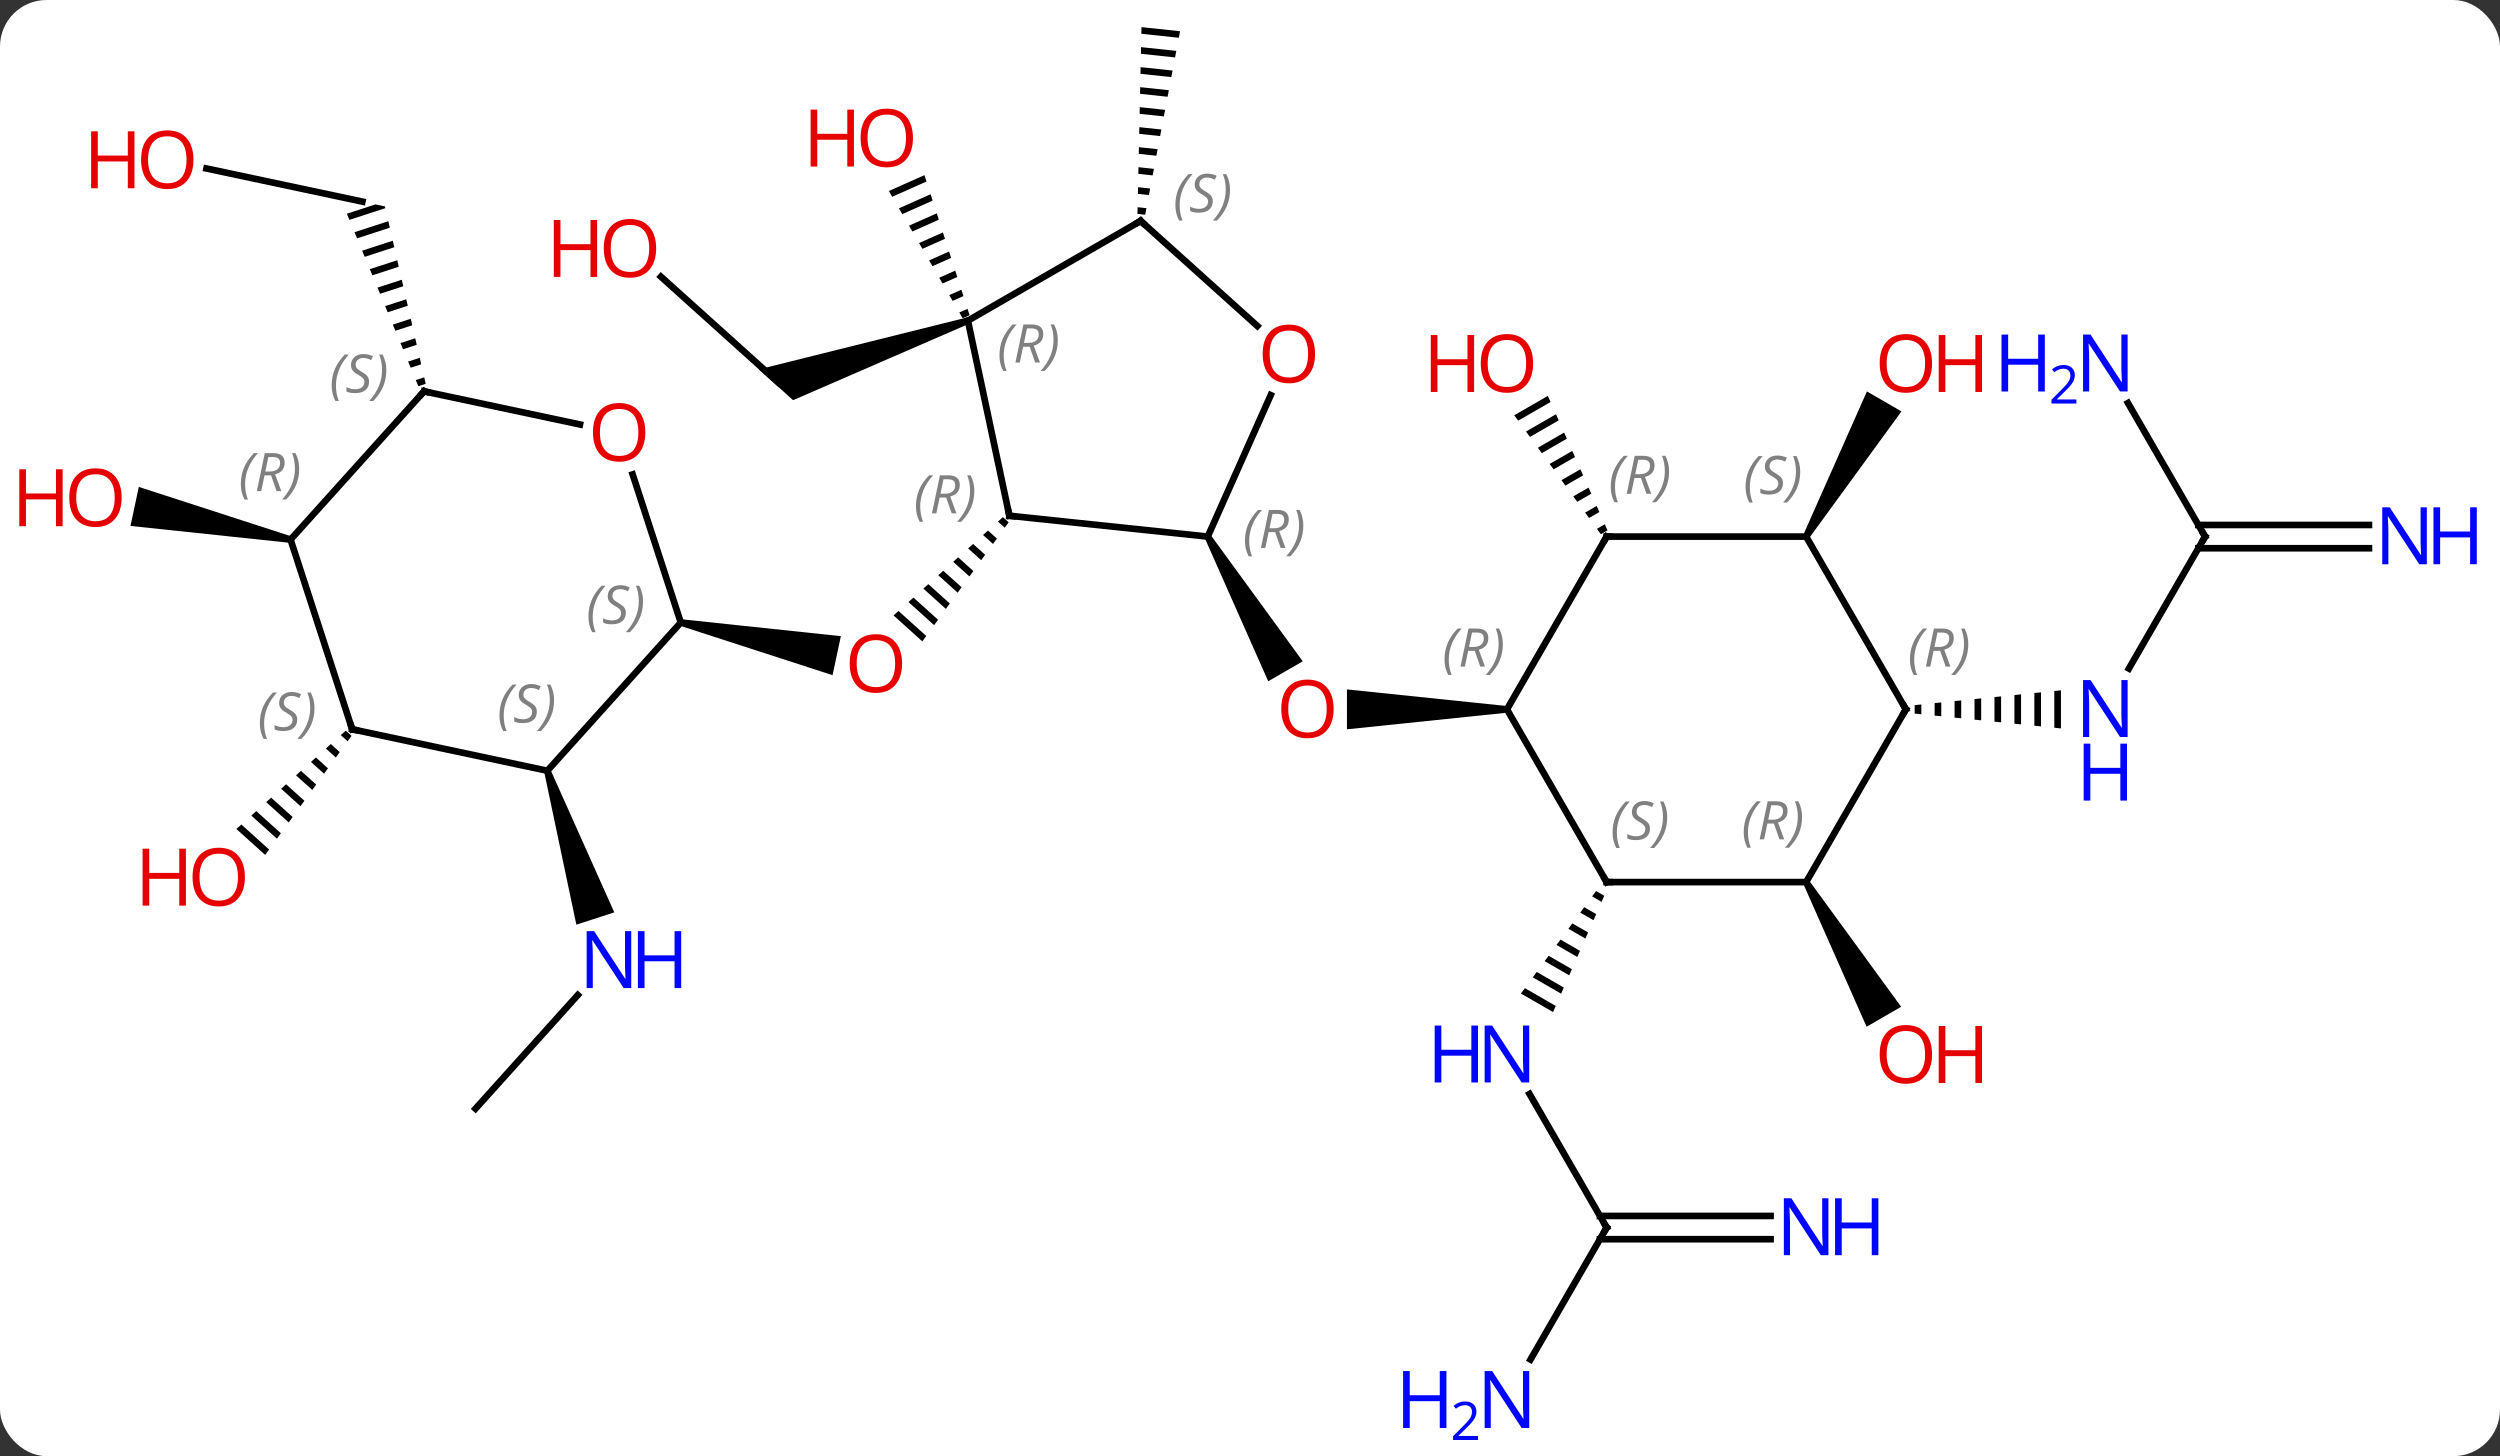 <svg width="376" viewBox="0 0 376 219" style="fill-opacity:1; color-rendering:auto; color-interpolation:auto; text-rendering:auto; stroke:black; stroke-linecap:square; stroke-miterlimit:10; shape-rendering:auto; stroke-opacity:1; fill:black; stroke-dasharray:none; font-weight:normal; stroke-width:1; font-family:'Open Sans'; font-style:normal; stroke-linejoin:miter; font-size:12; stroke-dashoffset:0; image-rendering:auto;" height="219" class="cas-substance-image" xmlns:xlink="http://www.w3.org/1999/xlink" xmlns="http://www.w3.org/2000/svg"><rect x="0" y="0" width="376" height="219" fill="#333333" stroke="none"/><svg class="cas-substance-single-component"><rect y="0" x="0" width="376" stroke="none" ry="7" rx="7" height="219" fill="white" class="cas-substance-group"/><svg y="0" x="0" width="376" viewBox="0 0 376 219" style="fill:black;" height="219" class="cas-substance-single-component-image"><svg><g><g transform="translate(188,107)" style="text-rendering:geometricPrecision; color-rendering:optimizeQuality; color-interpolation:linearRGB; stroke-linecap:butt; image-rendering:optimizeQuality;"><path style="stroke:none;" d="M-37.164 -29.225 L-37.911 -28.553 L-37.911 -28.553 L-36.885 -27.628 L-36.885 -27.628 L-36.294 -28.442 L-36.294 -28.442 L-37.164 -29.225 ZM-39.407 -27.208 L-40.154 -26.536 L-40.154 -26.536 L-38.656 -25.186 L-38.065 -26 L-39.407 -27.208 ZM-41.649 -25.192 L-42.397 -24.52 L-42.397 -24.52 L-40.426 -22.745 L-39.836 -23.558 L-39.836 -23.558 L-41.649 -25.192 ZM-43.892 -23.176 L-44.64 -22.503 L-44.64 -22.503 L-42.197 -20.303 L-41.607 -21.117 L-43.892 -23.176 ZM-46.135 -21.159 L-46.883 -20.487 L-46.883 -20.487 L-43.968 -17.861 L-43.377 -18.675 L-46.135 -21.159 ZM-48.378 -19.143 L-49.125 -18.471 L-45.739 -15.42 L-45.148 -16.234 L-48.378 -19.143 ZM-50.62 -17.126 L-51.368 -16.454 L-47.509 -12.978 L-46.919 -13.792 L-50.62 -17.126 ZM-52.863 -15.11 L-53.611 -14.438 L-49.28 -10.537 L-48.69 -11.35 L-52.863 -15.11 Z"/><path style="stroke:none;" d="M-85.715 -12.885 L-85.507 -13.863 L-61.535 -11.322 L-62.783 -5.453 Z"/><path style="stroke:none;" d="M-6.79 -26.045 L-5.924 -26.545 L7.934 -7.54 L2.738 -4.54 Z"/><path style="stroke:none;" d="M38.643 -0.812 L38.643 0.188 L14.581 2.688 L14.581 -3.312 Z"/><line y2="-65.382" y1="-49.503" x2="-88.594" x1="-70.962" style="fill:none;"/><path style="stroke:none;" d="M-42.584 -59.248 L-42.275 -58.297 L-68.722 -46.813 L-73.871 -51.45 Z"/><path style="stroke:none;" d="M-48.964 -80.658 L-54.318 -78.275 L-54.318 -78.275 L-53.813 -77.405 L-53.813 -77.405 L-48.655 -79.701 L-48.655 -79.701 L-48.964 -80.658 ZM-48.038 -77.787 L-52.804 -75.665 L-52.804 -75.665 L-52.299 -74.795 L-52.299 -74.795 L-47.729 -76.829 L-47.729 -76.829 L-48.038 -77.787 ZM-47.112 -74.915 L-51.29 -73.055 L-51.29 -73.055 L-50.785 -72.185 L-50.785 -72.185 L-46.803 -73.958 L-46.803 -73.958 L-47.112 -74.915 ZM-46.186 -72.043 L-49.776 -70.445 L-49.776 -70.445 L-49.271 -69.576 L-49.271 -69.576 L-45.877 -71.086 L-45.877 -71.086 L-46.186 -72.043 ZM-45.26 -69.172 L-48.261 -67.836 L-48.261 -67.836 L-47.757 -66.966 L-47.757 -66.966 L-44.951 -68.214 L-44.951 -68.214 L-45.26 -69.172 ZM-44.334 -66.3 L-46.747 -65.226 L-46.747 -65.226 L-46.243 -64.356 L-46.243 -64.356 L-44.025 -65.343 L-44.025 -65.343 L-44.334 -66.3 ZM-43.408 -63.428 L-45.233 -62.616 L-45.233 -62.616 L-44.728 -61.746 L-43.099 -62.471 L-43.408 -63.428 ZM-42.482 -60.557 L-43.719 -60.006 L-43.719 -60.006 L-43.214 -59.136 L-42.173 -59.599 L-42.482 -60.557 Z"/><path style="stroke:none;" d="M-16.319 -102.92 L-16.341 -101.917 L-16.341 -101.917 L-10.707 -101.318 L-10.707 -101.318 L-10.519 -102.304 L-10.519 -102.304 L-16.319 -102.92 ZM-16.384 -99.91 L-16.406 -98.907 L-16.406 -98.907 L-11.269 -98.361 L-11.269 -98.361 L-11.081 -99.347 L-11.081 -99.347 L-16.384 -99.91 ZM-16.449 -96.901 L-16.471 -95.897 L-16.471 -95.897 L-11.831 -95.404 L-11.831 -95.404 L-11.643 -96.39 L-11.643 -96.39 L-16.449 -96.901 ZM-16.514 -93.891 L-16.535 -92.888 L-16.535 -92.888 L-12.393 -92.448 L-12.393 -92.448 L-12.205 -93.433 L-12.205 -93.433 L-16.514 -93.891 ZM-16.579 -90.882 L-16.6 -89.878 L-16.6 -89.878 L-12.954 -89.491 L-12.767 -90.477 L-12.767 -90.477 L-16.579 -90.882 ZM-16.643 -87.872 L-16.665 -86.869 L-16.665 -86.869 L-13.517 -86.534 L-13.517 -86.534 L-13.329 -87.52 L-13.329 -87.52 L-16.643 -87.872 ZM-16.708 -84.862 L-16.73 -83.859 L-16.73 -83.859 L-14.078 -83.577 L-14.078 -83.577 L-13.891 -84.563 L-13.891 -84.563 L-16.708 -84.862 ZM-16.773 -81.853 L-16.795 -80.849 L-16.795 -80.849 L-14.64 -80.621 L-14.64 -80.621 L-14.453 -81.606 L-14.453 -81.606 L-16.773 -81.853 ZM-16.838 -78.843 L-16.86 -77.84 L-16.86 -77.84 L-15.202 -77.664 L-15.202 -77.664 L-15.015 -78.649 L-15.015 -78.649 L-16.838 -78.843 ZM-16.903 -75.833 L-16.925 -74.83 L-16.925 -74.83 L-15.764 -74.707 L-15.764 -74.707 L-15.577 -75.692 L-15.577 -75.692 L-16.903 -75.833 Z"/><line y2="59.748" y1="42.661" x2="-116.487" x1="-101.104" style="fill:none;"/><path style="stroke:none;" d="M-106.159 9.076 L-105.209 8.768 L-95.611 30.217 L-101.317 32.071 Z"/><line y2="77.628" y1="57.536" x2="53.643" x1="42.043" style="fill:none;"/><path style="stroke:none;" d="M52.047 27.006 L51.452 27.817 L51.452 27.817 L52.877 28.639 L52.877 28.639 L53.283 27.719 L52.047 27.006 ZM50.263 29.441 L49.668 30.253 L49.668 30.253 L51.66 31.402 L52.066 30.481 L52.066 30.481 L50.263 29.441 ZM48.478 31.876 L47.884 32.688 L47.884 32.688 L50.444 34.164 L50.444 34.164 L50.849 33.243 L50.849 33.243 L48.478 31.876 ZM46.694 34.312 L46.099 35.123 L49.227 36.927 L49.632 36.006 L49.632 36.006 L46.694 34.312 ZM44.91 36.747 L44.315 37.559 L44.315 37.559 L48.01 39.689 L48.01 39.689 L48.416 38.768 L48.416 38.768 L44.91 36.747 ZM43.126 39.182 L42.531 39.994 L46.793 42.451 L47.199 41.531 L47.199 41.531 L43.126 39.182 ZM41.342 41.617 L40.747 42.429 L40.747 42.429 L45.576 45.214 L45.576 45.214 L45.982 44.293 L45.982 44.293 L41.342 41.617 Z"/><line y2="79.378" y1="79.378" x2="78.291" x1="52.633" style="fill:none;"/><line y2="75.878" y1="75.878" x2="78.291" x1="52.633" style="fill:none;"/><line y2="97.473" y1="77.628" x2="42.187" x1="53.643" style="fill:none;"/><path style="stroke:none;" d="M44.797 -47.459 L39.736 -44.54 L39.736 -44.54 L40.328 -43.727 L40.328 -43.727 L45.205 -46.539 L45.205 -46.539 L44.797 -47.459 ZM46.021 -44.7 L41.513 -42.1 L41.513 -42.1 L42.105 -41.287 L42.105 -41.287 L46.429 -43.781 L46.021 -44.7 ZM47.245 -41.942 L43.29 -39.661 L43.29 -39.661 L43.882 -38.848 L47.653 -41.022 L47.653 -41.022 L47.245 -41.942 ZM48.468 -39.184 L45.067 -37.222 L45.067 -37.222 L45.659 -36.409 L45.659 -36.409 L48.877 -38.264 L48.877 -38.264 L48.468 -39.184 ZM49.692 -36.425 L46.844 -34.783 L47.437 -33.97 L50.1 -35.506 L50.1 -35.506 L49.692 -36.425 ZM50.916 -33.667 L48.621 -32.343 L48.621 -32.343 L49.214 -31.53 L49.214 -31.53 L51.324 -32.747 L51.324 -32.747 L50.916 -33.667 ZM52.14 -30.908 L50.398 -29.904 L50.991 -29.091 L52.548 -29.989 L52.548 -29.989 L52.14 -30.908 ZM53.364 -28.15 L52.176 -27.465 L52.176 -27.465 L52.768 -26.652 L53.772 -27.23 L53.364 -28.15 Z"/><path style="stroke:none;" d="M-136.001 2.889 L-136.749 3.562 L-135.722 4.486 L-135.132 3.672 L-136.001 2.889 ZM-138.244 4.906 L-138.992 5.578 L-137.493 6.928 L-136.903 6.114 L-138.244 4.906 ZM-140.487 6.922 L-141.235 7.594 L-139.264 9.37 L-138.674 8.556 L-140.487 6.922 ZM-142.73 8.939 L-143.478 9.611 L-141.035 11.811 L-140.445 10.997 L-142.73 8.939 ZM-144.974 10.955 L-145.721 11.627 L-142.806 14.253 L-142.216 13.439 L-144.974 10.955 ZM-147.217 12.971 L-147.964 13.643 L-144.577 16.695 L-143.987 15.881 L-143.987 15.881 L-147.217 12.971 ZM-149.46 14.988 L-150.207 15.66 L-146.348 19.136 L-145.758 18.322 L-145.758 18.322 L-149.46 14.988 ZM-151.703 17.004 L-152.451 17.676 L-148.119 21.578 L-147.529 20.764 L-151.703 17.004 Z"/><line y2="-81.658" y1="-76.674" x2="-156.946" x1="-133.497" style="fill:none;"/><path style="stroke:none;" d="M-131.535 -76.257 L-135.835 -74.859 L-135.835 -74.859 L-135.451 -73.932 L-135.451 -73.932 L-130.048 -75.689 L-130.108 -75.954 L-131.535 -76.257 ZM-129.598 -73.733 L-134.683 -72.079 L-134.683 -72.079 L-134.299 -71.152 L-134.299 -71.152 L-129.373 -72.754 L-129.373 -72.754 L-129.598 -73.733 ZM-128.923 -70.798 L-133.531 -69.299 L-133.147 -68.372 L-128.698 -69.82 L-128.923 -70.798 ZM-128.248 -67.863 L-132.379 -66.519 L-132.379 -66.519 L-131.995 -65.593 L-128.023 -66.885 L-128.023 -66.885 L-128.248 -67.863 ZM-127.573 -64.928 L-131.227 -63.739 L-130.843 -62.813 L-130.843 -62.813 L-127.348 -63.95 L-127.348 -63.95 L-127.573 -64.928 ZM-126.898 -61.993 L-130.075 -60.96 L-129.691 -60.033 L-126.673 -61.015 L-126.673 -61.015 L-126.898 -61.993 ZM-126.223 -59.058 L-128.923 -58.18 L-128.54 -57.253 L-128.54 -57.253 L-125.998 -58.08 L-125.998 -58.08 L-126.223 -59.058 ZM-125.548 -56.123 L-127.772 -55.4 L-127.388 -54.474 L-127.388 -54.474 L-125.323 -55.145 L-125.323 -55.145 L-125.548 -56.123 ZM-124.874 -53.188 L-126.62 -52.62 L-126.62 -52.62 L-126.236 -51.694 L-126.236 -51.694 L-124.649 -52.21 L-124.874 -53.188 ZM-124.199 -50.253 L-125.468 -49.84 L-125.468 -49.84 L-125.084 -48.914 L-123.974 -49.275 L-123.974 -49.275 L-124.199 -50.253 Z"/><path style="stroke:none;" d="M83.21 25.918 L84.076 25.418 L97.934 44.42 L92.738 47.42 Z"/><path style="stroke:none;" d="M84.076 -26.045 L83.21 -26.545 L92.784 -48.127 L97.98 -45.127 Z"/><path style="stroke:none;" d="M-144.196 -26.337 L-144.404 -25.359 L-168.373 -27.898 L-167.125 -33.767 Z"/><line y2="-26.295" y1="-6.45" x2="143.643" x1="132.187" style="fill:none;"/><path style="stroke:none;" d="M100.967 -1.048 L99.967 -0.946 L99.967 0.322 L100.967 0.424 L100.967 -1.048 ZM103.967 -1.352 L102.967 -1.251 L102.967 0.627 L103.967 0.728 L103.967 -1.352 ZM106.967 -1.656 L105.967 -1.555 L105.967 0.931 L106.967 1.032 L106.967 -1.656 ZM109.967 -1.961 L108.967 -1.859 L108.967 1.235 L109.967 1.337 L109.967 -1.961 ZM112.967 -2.265 L111.967 -2.163 L111.967 1.539 L112.967 1.641 L112.967 -2.265 ZM115.967 -2.569 L114.967 -2.468 L114.967 1.844 L115.967 1.945 L115.967 -2.569 ZM118.967 -2.873 L117.967 -2.772 L117.967 2.148 L118.967 2.249 L118.967 -2.873 ZM121.967 -3.178 L120.967 -3.076 L120.967 2.452 L121.967 2.554 L121.967 -3.178 Z"/><line y2="-24.545" y1="-24.545" x2="168.291" x1="142.633" style="fill:none;"/><line y2="-28.045" y1="-28.045" x2="168.291" x1="142.633" style="fill:none;"/><line y2="-46.387" y1="-26.295" x2="132.043" x1="143.643" style="fill:none;"/><line y2="-26.295" y1="-29.43" x2="-6.357" x1="-36.192" style="fill:none;"/><line y2="-58.773" y1="-29.43" x2="-42.429" x1="-36.192" style="fill:none;"/><line y2="-47.569" y1="-26.295" x2="3.117" x1="-6.357" style="fill:none;"/><line y2="-73.773" y1="-58.773" x2="-16.449" x1="-42.429" style="fill:none;"/><line y2="-73.773" y1="-57.973" x2="-16.449" x1="1.101" style="fill:none;"/><line y2="8.922" y1="-13.374" x2="-105.684" x1="-85.611" style="fill:none;"/><line y2="-35.65" y1="-13.374" x2="-92.849" x1="-85.611" style="fill:none;"/><line y2="2.685" y1="8.922" x2="-135.03" x1="-105.684" style="fill:none;"/><line y2="-48.141" y1="-43.157" x2="-124.224" x1="-100.775" style="fill:none;"/><line y2="-25.848" y1="2.685" x2="-144.3" x1="-135.03" style="fill:none;"/><line y2="-25.848" y1="-48.141" x2="-144.3" x1="-124.224" style="fill:none;"/><line y2="25.668" y1="-0.312" x2="53.643" x1="38.643" style="fill:none;"/><line y2="-26.295" y1="-0.312" x2="53.643" x1="38.643" style="fill:none;"/><line y2="25.668" y1="25.668" x2="83.643" x1="53.643" style="fill:none;"/><line y2="-26.295" y1="-26.295" x2="83.643" x1="53.643" style="fill:none;"/><line y2="-0.312" y1="25.668" x2="98.643" x1="83.643" style="fill:none;"/><line y2="-0.312" y1="-26.295" x2="98.643" x1="83.643" style="fill:none;"/></g><g transform="translate(188,107)" style="fill:rgb(230,0,0); text-rendering:geometricPrecision; color-rendering:optimizeQuality; image-rendering:optimizeQuality; font-family:'Open Sans'; stroke:rgb(230,0,0); color-interpolation:linearRGB;"><path style="stroke:none;" d="M-52.328 -7.204 Q-52.328 -5.142 -53.367 -3.962 Q-54.406 -2.782 -56.249 -2.782 Q-58.14 -2.782 -59.171 -3.946 Q-60.203 -5.111 -60.203 -7.22 Q-60.203 -9.314 -59.171 -10.462 Q-58.14 -11.611 -56.249 -11.611 Q-54.39 -11.611 -53.359 -10.439 Q-52.328 -9.267 -52.328 -7.204 ZM-59.156 -7.204 Q-59.156 -5.47 -58.413 -4.564 Q-57.671 -3.657 -56.249 -3.657 Q-54.828 -3.657 -54.101 -4.556 Q-53.374 -5.454 -53.374 -7.204 Q-53.374 -8.939 -54.101 -9.829 Q-54.828 -10.72 -56.249 -10.72 Q-57.671 -10.72 -58.413 -9.822 Q-59.156 -8.923 -59.156 -7.204 Z"/><path style="stroke:none;" d="M12.581 -0.382 Q12.581 1.68 11.541 2.86 Q10.502 4.04 8.659 4.04 Q6.768 4.04 5.737 2.876 Q4.705 1.711 4.705 -0.398 Q4.705 -2.492 5.737 -3.64 Q6.768 -4.789 8.659 -4.789 Q10.518 -4.789 11.549 -3.617 Q12.581 -2.445 12.581 -0.382 ZM5.752 -0.382 Q5.752 1.352 6.495 2.258 Q7.237 3.165 8.659 3.165 Q10.081 3.165 10.807 2.266 Q11.534 1.368 11.534 -0.382 Q11.534 -2.117 10.807 -3.007 Q10.081 -3.898 8.659 -3.898 Q7.237 -3.898 6.495 -2.999 Q5.752 -2.101 5.752 -0.382 Z"/><path style="stroke:none;" d="M-89.317 -69.649 Q-89.317 -67.587 -90.357 -66.407 Q-91.396 -65.227 -93.239 -65.227 Q-95.13 -65.227 -96.161 -66.391 Q-97.192 -67.556 -97.192 -69.665 Q-97.192 -71.759 -96.161 -72.907 Q-95.13 -74.056 -93.239 -74.056 Q-91.38 -74.056 -90.349 -72.884 Q-89.317 -71.712 -89.317 -69.649 ZM-96.146 -69.649 Q-96.146 -67.915 -95.403 -67.009 Q-94.661 -66.102 -93.239 -66.102 Q-91.817 -66.102 -91.091 -67.001 Q-90.364 -67.899 -90.364 -69.649 Q-90.364 -71.384 -91.091 -72.274 Q-91.817 -73.165 -93.239 -73.165 Q-94.661 -73.165 -95.403 -72.266 Q-96.146 -71.368 -96.146 -69.649 Z"/><path style="stroke:none;" d="M-98.192 -65.352 L-99.192 -65.352 L-99.192 -69.384 L-103.708 -69.384 L-103.708 -65.352 L-104.708 -65.352 L-104.708 -73.915 L-103.708 -73.915 L-103.708 -70.274 L-99.192 -70.274 L-99.192 -73.915 L-98.192 -73.915 L-98.192 -65.352 Z"/><path style="stroke:none;" d="M-50.693 -86.251 Q-50.693 -84.189 -51.732 -83.009 Q-52.771 -81.829 -54.614 -81.829 Q-56.505 -81.829 -57.536 -82.993 Q-58.568 -84.158 -58.568 -86.267 Q-58.568 -88.361 -57.536 -89.509 Q-56.505 -90.658 -54.614 -90.658 Q-52.755 -90.658 -51.724 -89.486 Q-50.693 -88.314 -50.693 -86.251 ZM-57.521 -86.251 Q-57.521 -84.517 -56.778 -83.611 Q-56.036 -82.704 -54.614 -82.704 Q-53.193 -82.704 -52.466 -83.603 Q-51.739 -84.501 -51.739 -86.251 Q-51.739 -87.986 -52.466 -88.876 Q-53.193 -89.767 -54.614 -89.767 Q-56.036 -89.767 -56.778 -88.868 Q-57.521 -87.97 -57.521 -86.251 Z"/><path style="stroke:none;" d="M-59.568 -81.954 L-60.568 -81.954 L-60.568 -85.986 L-65.083 -85.986 L-65.083 -81.954 L-66.083 -81.954 L-66.083 -90.517 L-65.083 -90.517 L-65.083 -86.876 L-60.568 -86.876 L-60.568 -90.517 L-59.568 -90.517 L-59.568 -81.954 Z"/><path style="fill:rgb(0,5,255); stroke:none;" d="M-93.062 41.608 L-94.203 41.608 L-98.891 34.421 L-98.937 34.421 Q-98.844 35.686 -98.844 36.733 L-98.844 41.608 L-99.766 41.608 L-99.766 33.046 L-98.641 33.046 L-93.969 40.202 L-93.922 40.202 Q-93.922 40.046 -93.969 39.186 Q-94.016 38.327 -94 37.952 L-94 33.046 L-93.062 33.046 L-93.062 41.608 Z"/><path style="fill:rgb(0,5,255); stroke:none;" d="M-85.547 41.608 L-86.547 41.608 L-86.547 37.577 L-91.062 37.577 L-91.062 41.608 L-92.062 41.608 L-92.062 33.046 L-91.062 33.046 L-91.062 36.686 L-86.547 36.686 L-86.547 33.046 L-85.547 33.046 L-85.547 41.608 Z"/><path style="fill:rgb(0,5,255); stroke:none;" d="M41.995 55.804 L40.854 55.804 L36.166 48.617 L36.12 48.617 Q36.213 49.882 36.213 50.929 L36.213 55.804 L35.291 55.804 L35.291 47.242 L36.416 47.242 L41.088 54.398 L41.135 54.398 Q41.135 54.242 41.088 53.382 Q41.041 52.523 41.057 52.148 L41.057 47.242 L41.995 47.242 L41.995 55.804 Z"/><path style="fill:rgb(0,5,255); stroke:none;" d="M34.291 55.804 L33.291 55.804 L33.291 51.773 L28.776 51.773 L28.776 55.804 L27.776 55.804 L27.776 47.242 L28.776 47.242 L28.776 50.882 L33.291 50.882 L33.291 47.242 L34.291 47.242 L34.291 55.804 Z"/></g><g transform="translate(188,107)" style="stroke-linecap:butt; text-rendering:geometricPrecision; color-rendering:optimizeQuality; image-rendering:optimizeQuality; font-family:'Open Sans'; color-interpolation:linearRGB; stroke-miterlimit:5;"><path style="fill:none;" d="M53.393 77.195 L53.643 77.628 L53.393 78.061"/><path style="fill:rgb(0,5,255); stroke:none;" d="M86.995 81.784 L85.854 81.784 L81.166 74.597 L81.12 74.597 Q81.213 75.862 81.213 76.909 L81.213 81.784 L80.291 81.784 L80.291 73.222 L81.416 73.222 L86.088 80.378 L86.135 80.378 Q86.135 80.222 86.088 79.362 Q86.041 78.503 86.057 78.128 L86.057 73.222 L86.995 73.222 L86.995 81.784 Z"/><path style="fill:rgb(0,5,255); stroke:none;" d="M94.51 81.784 L93.51 81.784 L93.51 77.753 L88.995 77.753 L88.995 81.784 L87.995 81.784 L87.995 73.222 L88.995 73.222 L88.995 76.862 L93.51 76.862 L93.51 73.222 L94.51 73.222 L94.51 81.784 Z"/><path style="fill:rgb(0,5,255); stroke:none;" d="M41.995 107.767 L40.854 107.767 L36.166 100.58 L36.12 100.58 Q36.213 101.845 36.213 102.892 L36.213 107.767 L35.291 107.767 L35.291 99.205 L36.416 99.205 L41.088 106.361 L41.135 106.361 Q41.135 106.205 41.088 105.345 Q41.041 104.486 41.057 104.111 L41.057 99.205 L41.995 99.205 L41.995 107.767 Z"/><path style="fill:rgb(0,5,255); stroke:none;" d="M29.541 107.767 L28.541 107.767 L28.541 103.736 L24.026 103.736 L24.026 107.767 L23.026 107.767 L23.026 99.205 L24.026 99.205 L24.026 102.845 L28.541 102.845 L28.541 99.205 L29.541 99.205 L29.541 107.767 Z"/><path style="fill:rgb(0,5,255); stroke:none;" d="M34.291 109.577 L30.541 109.577 L30.541 109.014 L32.041 107.499 Q32.729 106.811 32.948 106.514 Q33.166 106.217 33.276 105.936 Q33.385 105.655 33.385 105.327 Q33.385 104.874 33.112 104.608 Q32.838 104.342 32.338 104.342 Q31.995 104.342 31.674 104.459 Q31.354 104.577 30.963 104.874 L30.62 104.436 Q31.401 103.78 32.338 103.78 Q33.135 103.78 33.596 104.194 Q34.057 104.608 34.057 105.295 Q34.057 105.842 33.752 106.374 Q33.448 106.905 32.604 107.717 L31.354 108.936 L31.354 108.967 L34.291 108.967 L34.291 109.577 Z"/><path style="fill:rgb(230,0,0); stroke:none;" d="M42.581 -52.345 Q42.581 -50.283 41.541 -49.103 Q40.502 -47.923 38.659 -47.923 Q36.768 -47.923 35.737 -49.087 Q34.706 -50.252 34.706 -52.361 Q34.706 -54.455 35.737 -55.603 Q36.768 -56.752 38.659 -56.752 Q40.518 -56.752 41.549 -55.58 Q42.581 -54.408 42.581 -52.345 ZM35.752 -52.345 Q35.752 -50.611 36.495 -49.705 Q37.237 -48.798 38.659 -48.798 Q40.081 -48.798 40.807 -49.697 Q41.534 -50.595 41.534 -52.345 Q41.534 -54.08 40.807 -54.97 Q40.081 -55.861 38.659 -55.861 Q37.237 -55.861 36.495 -54.962 Q35.752 -54.064 35.752 -52.345 Z"/><path style="fill:rgb(230,0,0); stroke:none;" d="M33.706 -48.048 L32.706 -48.048 L32.706 -52.08 L28.19 -52.08 L28.19 -48.048 L27.19 -48.048 L27.19 -56.611 L28.19 -56.611 L28.19 -52.97 L32.706 -52.97 L32.706 -56.611 L33.706 -56.611 L33.706 -48.048 Z"/><path style="fill:rgb(230,0,0); stroke:none;" d="M-151.166 24.908 Q-151.166 26.97 -152.205 28.15 Q-153.244 29.33 -155.087 29.33 Q-156.978 29.33 -158.009 28.166 Q-159.041 27.001 -159.041 24.892 Q-159.041 22.798 -158.009 21.65 Q-156.978 20.501 -155.087 20.501 Q-153.228 20.501 -152.197 21.673 Q-151.166 22.845 -151.166 24.908 ZM-157.994 24.908 Q-157.994 26.642 -157.251 27.548 Q-156.509 28.455 -155.087 28.455 Q-153.666 28.455 -152.939 27.556 Q-152.212 26.658 -152.212 24.908 Q-152.212 23.173 -152.939 22.283 Q-153.666 21.392 -155.087 21.392 Q-156.509 21.392 -157.251 22.291 Q-157.994 23.189 -157.994 24.908 Z"/><path style="fill:rgb(230,0,0); stroke:none;" d="M-160.041 29.205 L-161.041 29.205 L-161.041 25.173 L-165.556 25.173 L-165.556 29.205 L-166.556 29.205 L-166.556 20.642 L-165.556 20.642 L-165.556 24.283 L-161.041 24.283 L-161.041 20.642 L-160.041 20.642 L-160.041 29.205 Z"/><path style="fill:rgb(230,0,0); stroke:none;" d="M-158.903 -82.981 Q-158.903 -80.919 -159.942 -79.739 Q-160.981 -78.559 -162.824 -78.559 Q-164.715 -78.559 -165.746 -79.724 Q-166.778 -80.888 -166.778 -82.997 Q-166.778 -85.091 -165.746 -86.239 Q-164.715 -87.388 -162.824 -87.388 Q-160.965 -87.388 -159.934 -86.216 Q-158.903 -85.044 -158.903 -82.981 ZM-165.731 -82.981 Q-165.731 -81.247 -164.988 -80.341 Q-164.246 -79.434 -162.824 -79.434 Q-161.403 -79.434 -160.676 -80.333 Q-159.949 -81.231 -159.949 -82.981 Q-159.949 -84.716 -160.676 -85.606 Q-161.403 -86.497 -162.824 -86.497 Q-164.246 -86.497 -164.988 -85.599 Q-165.731 -84.7 -165.731 -82.981 Z"/><path style="fill:rgb(230,0,0); stroke:none;" d="M-167.778 -78.684 L-168.778 -78.684 L-168.778 -82.716 L-173.293 -82.716 L-173.293 -78.684 L-174.293 -78.684 L-174.293 -87.247 L-173.293 -87.247 L-173.293 -83.606 L-168.778 -83.606 L-168.778 -87.247 L-167.778 -87.247 L-167.778 -78.684 Z"/><path style="fill:rgb(230,0,0); stroke:none;" d="M102.581 51.578 Q102.581 53.64 101.541 54.82 Q100.502 56 98.659 56 Q96.768 56 95.737 54.836 Q94.706 53.671 94.706 51.562 Q94.706 49.468 95.737 48.32 Q96.768 47.171 98.659 47.171 Q100.518 47.171 101.549 48.343 Q102.581 49.515 102.581 51.578 ZM95.752 51.578 Q95.752 53.312 96.495 54.218 Q97.237 55.125 98.659 55.125 Q100.081 55.125 100.807 54.226 Q101.534 53.328 101.534 51.578 Q101.534 49.843 100.807 48.953 Q100.081 48.062 98.659 48.062 Q97.237 48.062 96.495 48.961 Q95.752 49.859 95.752 51.578 Z"/><path style="fill:rgb(230,0,0); stroke:none;" d="M110.096 55.875 L109.096 55.875 L109.096 51.843 L104.581 51.843 L104.581 55.875 L103.581 55.875 L103.581 47.312 L104.581 47.312 L104.581 50.953 L109.096 50.953 L109.096 47.312 L110.096 47.312 L110.096 55.875 Z"/><path style="fill:rgb(230,0,0); stroke:none;" d="M102.581 -52.345 Q102.581 -50.283 101.541 -49.103 Q100.502 -47.923 98.659 -47.923 Q96.768 -47.923 95.737 -49.087 Q94.706 -50.252 94.706 -52.361 Q94.706 -54.455 95.737 -55.603 Q96.768 -56.752 98.659 -56.752 Q100.518 -56.752 101.549 -55.58 Q102.581 -54.408 102.581 -52.345 ZM95.752 -52.345 Q95.752 -50.611 96.495 -49.705 Q97.237 -48.798 98.659 -48.798 Q100.081 -48.798 100.807 -49.697 Q101.534 -50.595 101.534 -52.345 Q101.534 -54.08 100.807 -54.97 Q100.081 -55.861 98.659 -55.861 Q97.237 -55.861 96.495 -54.962 Q95.752 -54.064 95.752 -52.345 Z"/><path style="fill:rgb(230,0,0); stroke:none;" d="M110.096 -48.048 L109.096 -48.048 L109.096 -52.08 L104.581 -52.08 L104.581 -48.048 L103.581 -48.048 L103.581 -56.611 L104.581 -56.611 L104.581 -52.97 L109.096 -52.97 L109.096 -56.611 L110.096 -56.611 L110.096 -48.048 Z"/><path style="fill:rgb(230,0,0); stroke:none;" d="M-169.706 -32.155 Q-169.706 -30.093 -170.745 -28.913 Q-171.784 -27.733 -173.627 -27.733 Q-175.518 -27.733 -176.549 -28.898 Q-177.581 -30.062 -177.581 -32.171 Q-177.581 -34.265 -176.549 -35.413 Q-175.518 -36.562 -173.627 -36.562 Q-171.768 -36.562 -170.737 -35.39 Q-169.706 -34.218 -169.706 -32.155 ZM-176.534 -32.155 Q-176.534 -30.421 -175.791 -29.515 Q-175.049 -28.608 -173.627 -28.608 Q-172.206 -28.608 -171.479 -29.507 Q-170.752 -30.405 -170.752 -32.155 Q-170.752 -33.89 -171.479 -34.78 Q-172.206 -35.671 -173.627 -35.671 Q-175.049 -35.671 -175.791 -34.773 Q-176.534 -33.874 -176.534 -32.155 Z"/><path style="fill:rgb(230,0,0); stroke:none;" d="M-178.581 -27.858 L-179.581 -27.858 L-179.581 -31.89 L-184.096 -31.89 L-184.096 -27.858 L-185.096 -27.858 L-185.096 -36.421 L-184.096 -36.421 L-184.096 -32.78 L-179.581 -32.78 L-179.581 -36.421 L-178.581 -36.421 L-178.581 -27.858 Z"/><path style="fill:rgb(0,5,255); stroke:none;" d="M131.995 3.844 L130.854 3.844 L126.166 -3.343 L126.12 -3.343 Q126.213 -2.078 126.213 -1.031 L126.213 3.844 L125.291 3.844 L125.291 -4.718 L126.416 -4.718 L131.088 2.438 L131.135 2.438 Q131.135 2.282 131.088 1.422 Q131.041 0.563 131.057 0.188 L131.057 -4.718 L131.995 -4.718 L131.995 3.844 Z"/><path style="fill:rgb(0,5,255); stroke:none;" d="M131.901 13.407 L130.901 13.407 L130.901 9.376 L126.385 9.376 L126.385 13.407 L125.385 13.407 L125.385 4.844 L126.385 4.844 L126.385 8.485 L130.901 8.485 L130.901 4.844 L131.901 4.844 L131.901 13.407 Z"/><path style="fill:none;" d="M143.393 -25.862 L143.643 -26.295 L143.393 -26.728"/><path style="fill:rgb(0,5,255); stroke:none;" d="M176.995 -22.139 L175.854 -22.139 L171.166 -29.326 L171.12 -29.326 Q171.213 -28.061 171.213 -27.014 L171.213 -22.139 L170.291 -22.139 L170.291 -30.701 L171.416 -30.701 L176.088 -23.545 L176.135 -23.545 Q176.135 -23.701 176.088 -24.561 Q176.041 -25.42 176.057 -25.795 L176.057 -30.701 L176.995 -30.701 L176.995 -22.139 Z"/><path style="fill:rgb(0,5,255); stroke:none;" d="M184.51 -22.139 L183.51 -22.139 L183.51 -26.17 L178.995 -26.17 L178.995 -22.139 L177.995 -22.139 L177.995 -30.701 L178.995 -30.701 L178.995 -27.061 L183.51 -27.061 L183.51 -30.701 L184.51 -30.701 L184.51 -22.139 Z"/><path style="fill:rgb(0,5,255); stroke:none;" d="M131.995 -48.119 L130.854 -48.119 L126.166 -55.306 L126.12 -55.306 Q126.213 -54.041 126.213 -52.994 L126.213 -48.119 L125.291 -48.119 L125.291 -56.681 L126.416 -56.681 L131.088 -49.525 L131.135 -49.525 Q131.135 -49.681 131.088 -50.541 Q131.041 -51.4 131.057 -51.775 L131.057 -56.681 L131.995 -56.681 L131.995 -48.119 Z"/><path style="fill:rgb(0,5,255); stroke:none;" d="M119.541 -48.119 L118.541 -48.119 L118.541 -52.15 L114.026 -52.15 L114.026 -48.119 L113.026 -48.119 L113.026 -56.681 L114.026 -56.681 L114.026 -53.041 L118.541 -53.041 L118.541 -56.681 L119.541 -56.681 L119.541 -48.119 Z"/><path style="fill:rgb(0,5,255); stroke:none;" d="M124.291 -46.309 L120.541 -46.309 L120.541 -46.872 L122.041 -48.388 Q122.729 -49.075 122.948 -49.372 Q123.166 -49.669 123.276 -49.95 Q123.385 -50.231 123.385 -50.559 Q123.385 -51.013 123.112 -51.278 Q122.838 -51.544 122.338 -51.544 Q121.995 -51.544 121.674 -51.427 Q121.354 -51.309 120.963 -51.013 L120.62 -51.45 Q121.401 -52.106 122.338 -52.106 Q123.135 -52.106 123.596 -51.692 Q124.057 -51.278 124.057 -50.591 Q124.057 -50.044 123.752 -49.513 Q123.448 -48.981 122.604 -48.169 L121.354 -46.95 L121.354 -46.919 L124.291 -46.919 L124.291 -46.309 Z"/><path style="fill:none;" d="M-35.695 -29.378 L-36.192 -29.43 L-36.296 -29.919"/></g><g transform="translate(188,107)" style="stroke-linecap:butt; font-size:8.4px; fill:gray; text-rendering:geometricPrecision; image-rendering:optimizeQuality; color-rendering:optimizeQuality; font-family:'Open Sans'; font-style:italic; stroke:gray; color-interpolation:linearRGB; stroke-miterlimit:5;"><path style="stroke:none;" d="M-50.24 -30.854 Q-50.24 -32.182 -49.771 -33.307 Q-49.303 -34.432 -48.271 -35.51 L-47.662 -35.51 Q-48.631 -34.448 -49.115 -33.276 Q-49.599 -32.104 -49.599 -30.869 Q-49.599 -29.541 -49.162 -28.526 L-49.678 -28.526 Q-50.24 -29.557 -50.24 -30.854 ZM-46.68 -32.166 L-47.18 -29.791 L-47.836 -29.791 L-46.633 -35.51 L-45.383 -35.51 Q-43.649 -35.51 -43.649 -34.073 Q-43.649 -32.713 -45.086 -32.323 L-44.149 -29.791 L-44.867 -29.791 L-45.696 -32.166 L-46.68 -32.166 ZM-46.102 -34.916 Q-46.492 -32.995 -46.555 -32.745 L-45.899 -32.745 Q-45.149 -32.745 -44.742 -33.073 Q-44.336 -33.401 -44.336 -34.026 Q-44.336 -34.495 -44.594 -34.705 Q-44.852 -34.916 -45.446 -34.916 L-46.102 -34.916 ZM-41.463 -33.166 Q-41.463 -31.838 -41.939 -30.705 Q-42.416 -29.573 -43.431 -28.526 L-44.041 -28.526 Q-42.103 -30.682 -42.103 -33.166 Q-42.103 -34.495 -42.541 -35.51 L-42.025 -35.51 Q-41.463 -34.448 -41.463 -33.166 Z"/><path style="stroke:none;" d="M-0.759 -25.654 Q-0.759 -26.982 -0.291 -28.107 Q0.178 -29.232 1.209 -30.31 L1.819 -30.31 Q0.85 -29.247 0.366 -28.076 Q-0.119 -26.904 -0.119 -25.669 Q-0.119 -24.341 0.319 -23.326 L-0.197 -23.326 Q-0.759 -24.357 -0.759 -25.654 ZM2.801 -26.966 L2.301 -24.591 L1.645 -24.591 L2.848 -30.31 L4.098 -30.31 Q5.832 -30.31 5.832 -28.872 Q5.832 -27.513 4.394 -27.122 L5.332 -24.591 L4.613 -24.591 L3.785 -26.966 L2.801 -26.966 ZM3.379 -29.716 Q2.988 -27.794 2.926 -27.544 L3.582 -27.544 Q4.332 -27.544 4.738 -27.872 Q5.144 -28.201 5.144 -28.826 Q5.144 -29.294 4.887 -29.505 Q4.629 -29.716 4.035 -29.716 L3.379 -29.716 ZM8.018 -27.966 Q8.018 -26.638 7.541 -25.505 Q7.065 -24.372 6.049 -23.326 L5.44 -23.326 Q7.377 -25.482 7.377 -27.966 Q7.377 -29.294 6.94 -30.31 L7.455 -30.31 Q8.018 -29.247 8.018 -27.966 Z"/><path style="stroke:none;" d="M-37.682 -53.542 Q-37.682 -54.87 -37.213 -55.995 Q-36.745 -57.12 -35.713 -58.198 L-35.104 -58.198 Q-36.073 -57.135 -36.557 -55.964 Q-37.041 -54.792 -37.041 -53.557 Q-37.041 -52.229 -36.604 -51.214 L-37.12 -51.214 Q-37.682 -52.245 -37.682 -53.542 ZM-34.122 -54.854 L-34.622 -52.479 L-35.278 -52.479 L-34.075 -58.198 L-32.825 -58.198 Q-31.091 -58.198 -31.091 -56.76 Q-31.091 -55.401 -32.528 -55.01 L-31.591 -52.479 L-32.31 -52.479 L-33.138 -54.854 L-34.122 -54.854 ZM-33.544 -57.604 Q-33.935 -55.682 -33.997 -55.432 L-33.341 -55.432 Q-32.591 -55.432 -32.185 -55.76 Q-31.778 -56.089 -31.778 -56.714 Q-31.778 -57.182 -32.036 -57.393 Q-32.294 -57.604 -32.888 -57.604 L-33.544 -57.604 ZM-28.905 -55.854 Q-28.905 -54.526 -29.381 -53.393 Q-29.858 -52.26 -30.874 -51.214 L-31.483 -51.214 Q-29.546 -53.37 -29.546 -55.854 Q-29.546 -57.182 -29.983 -58.198 L-29.467 -58.198 Q-28.905 -57.135 -28.905 -55.854 Z"/></g><g transform="translate(188,107)" style="stroke-linecap:butt; fill:rgb(230,0,0); text-rendering:geometricPrecision; color-rendering:optimizeQuality; image-rendering:optimizeQuality; font-family:'Open Sans'; stroke:rgb(230,0,0); color-interpolation:linearRGB; stroke-miterlimit:5;"><path style="stroke:none;" d="M9.784 -53.77 Q9.784 -51.708 8.745 -50.528 Q7.706 -49.348 5.863 -49.348 Q3.972 -49.348 2.941 -50.513 Q1.909 -51.677 1.909 -53.786 Q1.909 -55.88 2.941 -57.028 Q3.972 -58.177 5.863 -58.177 Q7.722 -58.177 8.753 -57.005 Q9.784 -55.833 9.784 -53.77 ZM2.956 -53.77 Q2.956 -52.036 3.699 -51.13 Q4.441 -50.223 5.863 -50.223 Q7.285 -50.223 8.011 -51.122 Q8.738 -52.02 8.738 -53.77 Q8.738 -55.505 8.011 -56.395 Q7.285 -57.286 5.863 -57.286 Q4.441 -57.286 3.699 -56.388 Q2.956 -55.489 2.956 -53.77 Z"/><path style="fill:none; stroke:black;" d="M-16.882 -73.523 L-16.449 -73.773 L-16.077 -73.439"/></g><g transform="translate(188,107)" style="stroke-linecap:butt; font-size:8.4px; fill:gray; text-rendering:geometricPrecision; image-rendering:optimizeQuality; color-rendering:optimizeQuality; font-family:'Open Sans'; font-style:italic; stroke:gray; color-interpolation:linearRGB; stroke-miterlimit:5;"><path style="stroke:none;" d="M-11.222 -76.154 Q-11.222 -77.482 -10.753 -78.607 Q-10.284 -79.732 -9.253 -80.81 L-8.644 -80.81 Q-9.613 -79.748 -10.097 -78.576 Q-10.581 -77.404 -10.581 -76.17 Q-10.581 -74.841 -10.144 -73.826 L-10.659 -73.826 Q-11.222 -74.857 -11.222 -76.154 ZM-5.599 -76.748 Q-5.599 -75.92 -6.146 -75.466 Q-6.693 -75.013 -7.693 -75.013 Q-8.099 -75.013 -8.412 -75.068 Q-8.724 -75.123 -9.006 -75.263 L-9.006 -75.92 Q-8.381 -75.591 -7.678 -75.591 Q-7.053 -75.591 -6.678 -75.888 Q-6.303 -76.185 -6.303 -76.701 Q-6.303 -77.013 -6.506 -77.24 Q-6.709 -77.466 -7.271 -77.795 Q-7.865 -78.123 -8.091 -78.451 Q-8.318 -78.779 -8.318 -79.232 Q-8.318 -79.966 -7.803 -80.427 Q-7.287 -80.888 -6.443 -80.888 Q-6.068 -80.888 -5.732 -80.81 Q-5.396 -80.732 -5.021 -80.56 L-5.287 -79.966 Q-5.537 -80.123 -5.857 -80.209 Q-6.178 -80.295 -6.443 -80.295 Q-6.974 -80.295 -7.295 -80.021 Q-7.615 -79.748 -7.615 -79.279 Q-7.615 -79.076 -7.545 -78.927 Q-7.474 -78.779 -7.334 -78.646 Q-7.193 -78.513 -6.771 -78.263 Q-6.209 -77.92 -6.006 -77.724 Q-5.803 -77.529 -5.701 -77.295 Q-5.599 -77.06 -5.599 -76.748 ZM-3.005 -78.466 Q-3.005 -77.138 -3.481 -76.006 Q-3.958 -74.873 -4.974 -73.826 L-5.583 -73.826 Q-3.646 -75.982 -3.646 -78.466 Q-3.646 -79.795 -4.083 -80.81 L-3.567 -80.81 Q-3.005 -79.748 -3.005 -78.466 Z"/><path style="stroke:none;" d="M-99.501 -14.25 Q-99.501 -15.578 -99.032 -16.703 Q-98.564 -17.828 -97.532 -18.906 L-96.923 -18.906 Q-97.892 -17.843 -98.376 -16.672 Q-98.86 -15.5 -98.86 -14.265 Q-98.86 -12.937 -98.423 -11.922 L-98.939 -11.922 Q-99.501 -12.953 -99.501 -14.25 ZM-93.879 -14.843 Q-93.879 -14.015 -94.425 -13.562 Q-94.972 -13.109 -95.972 -13.109 Q-96.379 -13.109 -96.691 -13.164 Q-97.004 -13.218 -97.285 -13.359 L-97.285 -14.015 Q-96.66 -13.687 -95.957 -13.687 Q-95.332 -13.687 -94.957 -13.984 Q-94.582 -14.281 -94.582 -14.797 Q-94.582 -15.109 -94.785 -15.336 Q-94.988 -15.562 -95.55 -15.89 Q-96.144 -16.218 -96.371 -16.547 Q-96.597 -16.875 -96.597 -17.328 Q-96.597 -18.062 -96.082 -18.523 Q-95.566 -18.984 -94.722 -18.984 Q-94.347 -18.984 -94.011 -18.906 Q-93.675 -18.828 -93.3 -18.656 L-93.566 -18.062 Q-93.816 -18.218 -94.136 -18.304 Q-94.457 -18.39 -94.722 -18.39 Q-95.254 -18.39 -95.574 -18.117 Q-95.894 -17.843 -95.894 -17.375 Q-95.894 -17.172 -95.824 -17.023 Q-95.754 -16.875 -95.613 -16.742 Q-95.472 -16.609 -95.05 -16.359 Q-94.488 -16.015 -94.285 -15.82 Q-94.082 -15.625 -93.98 -15.39 Q-93.879 -15.156 -93.879 -14.843 ZM-91.284 -16.562 Q-91.284 -15.234 -91.761 -14.101 Q-92.237 -12.968 -93.253 -11.922 L-93.862 -11.922 Q-91.925 -14.078 -91.925 -16.562 Q-91.925 -17.89 -92.362 -18.906 L-91.847 -18.906 Q-91.284 -17.843 -91.284 -16.562 Z"/><path style="stroke:none;" d="M-112.883 0.615 Q-112.883 -0.713 -112.415 -1.838 Q-111.946 -2.963 -110.915 -4.041 L-110.305 -4.041 Q-111.274 -2.979 -111.758 -1.807 Q-112.243 -0.635 -112.243 0.599 Q-112.243 1.927 -111.805 2.943 L-112.321 2.943 Q-112.883 1.912 -112.883 0.615 ZM-107.261 0.021 Q-107.261 0.849 -107.808 1.302 Q-108.355 1.756 -109.355 1.756 Q-109.761 1.756 -110.073 1.701 Q-110.386 1.646 -110.667 1.506 L-110.667 0.849 Q-110.042 1.177 -109.339 1.177 Q-108.714 1.177 -108.339 0.88 Q-107.964 0.584 -107.964 0.068 Q-107.964 -0.244 -108.167 -0.471 Q-108.37 -0.698 -108.933 -1.026 Q-109.527 -1.354 -109.753 -1.682 Q-109.98 -2.01 -109.98 -2.463 Q-109.98 -3.198 -109.464 -3.659 Q-108.948 -4.12 -108.105 -4.12 Q-107.73 -4.12 -107.394 -4.041 Q-107.058 -3.963 -106.683 -3.791 L-106.948 -3.198 Q-107.198 -3.354 -107.519 -3.44 Q-107.839 -3.526 -108.105 -3.526 Q-108.636 -3.526 -108.956 -3.252 Q-109.277 -2.979 -109.277 -2.51 Q-109.277 -2.307 -109.206 -2.159 Q-109.136 -2.01 -108.995 -1.877 Q-108.855 -1.744 -108.433 -1.494 Q-107.87 -1.151 -107.667 -0.956 Q-107.464 -0.76 -107.362 -0.526 Q-107.261 -0.291 -107.261 0.021 ZM-104.666 -1.698 Q-104.666 -0.369 -105.143 0.763 Q-105.62 1.896 -106.635 2.943 L-107.245 2.943 Q-105.307 0.787 -105.307 -1.698 Q-105.307 -3.026 -105.745 -4.041 L-105.229 -4.041 Q-104.666 -2.979 -104.666 -1.698 Z"/></g><g transform="translate(188,107)" style="stroke-linecap:butt; fill:rgb(230,0,0); text-rendering:geometricPrecision; color-rendering:optimizeQuality; image-rendering:optimizeQuality; font-family:'Open Sans'; stroke:rgb(230,0,0); color-interpolation:linearRGB; stroke-miterlimit:5;"><path style="stroke:none;" d="M-90.944 -41.974 Q-90.944 -39.912 -91.983 -38.732 Q-93.022 -37.552 -94.865 -37.552 Q-96.756 -37.552 -97.787 -38.717 Q-98.819 -39.881 -98.819 -41.99 Q-98.819 -44.084 -97.787 -45.232 Q-96.756 -46.381 -94.865 -46.381 Q-93.006 -46.381 -91.975 -45.209 Q-90.944 -44.037 -90.944 -41.974 ZM-97.772 -41.974 Q-97.772 -40.24 -97.029 -39.334 Q-96.287 -38.427 -94.865 -38.427 Q-93.444 -38.427 -92.717 -39.326 Q-91.99 -40.224 -91.99 -41.974 Q-91.99 -43.709 -92.717 -44.599 Q-93.444 -45.49 -94.865 -45.49 Q-96.287 -45.49 -97.029 -44.592 Q-97.772 -43.693 -97.772 -41.974 Z"/><path style="fill:none; stroke:black;" d="M-134.541 2.789 L-135.03 2.685 L-135.185 2.209"/></g><g transform="translate(188,107)" style="stroke-linecap:butt; font-size:8.4px; fill:gray; text-rendering:geometricPrecision; image-rendering:optimizeQuality; color-rendering:optimizeQuality; font-family:'Open Sans'; font-style:italic; stroke:gray; color-interpolation:linearRGB; stroke-miterlimit:5;"><path style="stroke:none;" d="M-148.92 1.809 Q-148.92 0.481 -148.451 -0.644 Q-147.982 -1.769 -146.951 -2.847 L-146.342 -2.847 Q-147.311 -1.785 -147.795 -0.613 Q-148.279 0.559 -148.279 1.793 Q-148.279 3.121 -147.842 4.137 L-148.357 4.137 Q-148.92 3.106 -148.92 1.809 ZM-143.297 1.215 Q-143.297 2.043 -143.844 2.496 Q-144.391 2.95 -145.391 2.95 Q-145.797 2.95 -146.11 2.895 Q-146.422 2.84 -146.704 2.7 L-146.704 2.043 Q-146.079 2.371 -145.375 2.371 Q-144.75 2.371 -144.375 2.075 Q-144 1.778 -144 1.262 Q-144 0.95 -144.204 0.723 Q-144.407 0.496 -144.969 0.168 Q-145.563 -0.16 -145.79 -0.488 Q-146.016 -0.816 -146.016 -1.269 Q-146.016 -2.004 -145.5 -2.465 Q-144.985 -2.925 -144.141 -2.925 Q-143.766 -2.925 -143.43 -2.847 Q-143.094 -2.769 -142.719 -2.597 L-142.985 -2.004 Q-143.235 -2.16 -143.555 -2.246 Q-143.875 -2.332 -144.141 -2.332 Q-144.672 -2.332 -144.993 -2.058 Q-145.313 -1.785 -145.313 -1.316 Q-145.313 -1.113 -145.243 -0.965 Q-145.172 -0.816 -145.032 -0.683 Q-144.891 -0.55 -144.469 -0.3 Q-143.907 0.043 -143.704 0.238 Q-143.5 0.434 -143.399 0.668 Q-143.297 0.903 -143.297 1.215 ZM-140.703 -0.504 Q-140.703 0.825 -141.179 1.957 Q-141.656 3.09 -142.672 4.137 L-143.281 4.137 Q-141.344 1.981 -141.344 -0.504 Q-141.344 -1.832 -141.781 -2.847 L-141.265 -2.847 Q-140.703 -1.785 -140.703 -0.504 Z"/><path style="fill:none; stroke:black;" d="M-123.735 -48.037 L-124.224 -48.141 L-124.559 -47.77"/><path style="stroke:none;" d="M-138.114 -49.017 Q-138.114 -50.345 -137.645 -51.47 Q-137.177 -52.595 -136.145 -53.673 L-135.536 -53.673 Q-136.505 -52.611 -136.989 -51.439 Q-137.473 -50.267 -137.473 -49.033 Q-137.473 -47.705 -137.036 -46.689 L-137.552 -46.689 Q-138.114 -47.72 -138.114 -49.017 ZM-132.491 -49.611 Q-132.491 -48.783 -133.038 -48.33 Q-133.585 -47.876 -134.585 -47.876 Q-134.991 -47.876 -135.304 -47.931 Q-135.616 -47.986 -135.898 -48.126 L-135.898 -48.783 Q-135.273 -48.455 -134.57 -48.455 Q-133.945 -48.455 -133.57 -48.751 Q-133.195 -49.048 -133.195 -49.564 Q-133.195 -49.876 -133.398 -50.103 Q-133.601 -50.33 -134.163 -50.658 Q-134.757 -50.986 -134.984 -51.314 Q-135.21 -51.642 -135.21 -52.095 Q-135.21 -52.83 -134.695 -53.291 Q-134.179 -53.751 -133.335 -53.751 Q-132.96 -53.751 -132.624 -53.673 Q-132.288 -53.595 -131.913 -53.423 L-132.179 -52.83 Q-132.429 -52.986 -132.749 -53.072 Q-133.07 -53.158 -133.335 -53.158 Q-133.866 -53.158 -134.187 -52.884 Q-134.507 -52.611 -134.507 -52.142 Q-134.507 -51.939 -134.437 -51.791 Q-134.366 -51.642 -134.226 -51.509 Q-134.085 -51.376 -133.663 -51.126 Q-133.101 -50.783 -132.898 -50.587 Q-132.695 -50.392 -132.593 -50.158 Q-132.491 -49.923 -132.491 -49.611 ZM-129.897 -51.33 Q-129.897 -50.001 -130.374 -48.869 Q-130.85 -47.736 -131.866 -46.689 L-132.475 -46.689 Q-130.538 -48.845 -130.538 -51.33 Q-130.538 -52.658 -130.975 -53.673 L-130.459 -53.673 Q-129.897 -52.611 -129.897 -51.33 Z"/><path style="stroke:none;" d="M-151.778 -34.195 Q-151.778 -35.523 -151.309 -36.648 Q-150.84 -37.773 -149.809 -38.851 L-149.2 -38.851 Q-150.168 -37.789 -150.653 -36.617 Q-151.137 -35.445 -151.137 -34.211 Q-151.137 -32.882 -150.7 -31.867 L-151.215 -31.867 Q-151.778 -32.898 -151.778 -34.195 ZM-148.218 -35.507 L-148.718 -33.132 L-149.374 -33.132 L-148.171 -38.851 L-146.921 -38.851 Q-145.186 -38.851 -145.186 -37.414 Q-145.186 -36.054 -146.624 -35.664 L-145.686 -33.132 L-146.405 -33.132 L-147.233 -35.507 L-148.218 -35.507 ZM-147.64 -38.257 Q-148.03 -36.336 -148.093 -36.086 L-147.436 -36.086 Q-146.686 -36.086 -146.28 -36.414 Q-145.874 -36.742 -145.874 -37.367 Q-145.874 -37.836 -146.132 -38.046 Q-146.39 -38.257 -146.983 -38.257 L-147.64 -38.257 ZM-143 -36.507 Q-143 -35.179 -143.477 -34.046 Q-143.954 -32.914 -144.969 -31.867 L-145.579 -31.867 Q-143.641 -34.023 -143.641 -36.507 Q-143.641 -37.836 -144.079 -38.851 L-143.563 -38.851 Q-143 -37.789 -143 -36.507 Z"/><path style="stroke:none;" d="M29.254 -7.808 Q29.254 -9.136 29.723 -10.261 Q30.191 -11.386 31.223 -12.464 L31.832 -12.464 Q30.863 -11.402 30.379 -10.23 Q29.895 -9.058 29.895 -7.824 Q29.895 -6.495 30.332 -5.48 L29.816 -5.48 Q29.254 -6.511 29.254 -7.808 ZM32.814 -9.12 L32.314 -6.745 L31.658 -6.745 L32.861 -12.464 L34.111 -12.464 Q35.845 -12.464 35.845 -11.027 Q35.845 -9.667 34.408 -9.277 L35.345 -6.745 L34.627 -6.745 L33.798 -9.12 L32.814 -9.12 ZM33.392 -11.87 Q33.002 -9.949 32.939 -9.699 L33.595 -9.699 Q34.345 -9.699 34.752 -10.027 Q35.158 -10.355 35.158 -10.98 Q35.158 -11.449 34.9 -11.659 Q34.642 -11.87 34.048 -11.87 L33.392 -11.87 ZM38.031 -10.12 Q38.031 -8.792 37.555 -7.66 Q37.078 -6.527 36.062 -5.48 L35.453 -5.48 Q37.391 -7.636 37.391 -10.12 Q37.391 -11.449 36.953 -12.464 L37.469 -12.464 Q38.031 -11.402 38.031 -10.12 Z"/><path style="fill:none; stroke:black;" d="M53.393 25.235 L53.643 25.668 L54.143 25.668"/><path style="stroke:none;" d="M54.535 18.211 Q54.535 16.883 55.003 15.758 Q55.472 14.633 56.503 13.555 L57.113 13.555 Q56.144 14.617 55.66 15.789 Q55.175 16.961 55.175 18.195 Q55.175 19.523 55.613 20.539 L55.097 20.539 Q54.535 19.508 54.535 18.211 ZM60.157 17.617 Q60.157 18.445 59.61 18.898 Q59.063 19.352 58.063 19.352 Q57.657 19.352 57.345 19.297 Q57.032 19.242 56.751 19.102 L56.751 18.445 Q57.376 18.773 58.079 18.773 Q58.704 18.773 59.079 18.477 Q59.454 18.18 59.454 17.664 Q59.454 17.352 59.251 17.125 Q59.048 16.898 58.485 16.57 Q57.892 16.242 57.665 15.914 Q57.438 15.586 57.438 15.133 Q57.438 14.398 57.954 13.938 Q58.47 13.477 59.313 13.477 Q59.688 13.477 60.024 13.555 Q60.36 13.633 60.735 13.805 L60.47 14.398 Q60.22 14.242 59.899 14.156 Q59.579 14.07 59.313 14.07 Q58.782 14.07 58.462 14.344 Q58.142 14.617 58.142 15.086 Q58.142 15.289 58.212 15.438 Q58.282 15.586 58.423 15.719 Q58.563 15.852 58.985 16.102 Q59.548 16.445 59.751 16.641 Q59.954 16.836 60.056 17.07 Q60.157 17.305 60.157 17.617 ZM62.752 15.898 Q62.752 17.227 62.275 18.359 Q61.798 19.492 60.783 20.539 L60.173 20.539 Q62.111 18.383 62.111 15.898 Q62.111 14.57 61.673 13.555 L62.189 13.555 Q62.752 14.617 62.752 15.898 Z"/><path style="fill:none; stroke:black;" d="M53.393 -25.862 L53.643 -26.295 L54.143 -26.295"/><path style="stroke:none;" d="M54.254 -33.791 Q54.254 -35.119 54.723 -36.244 Q55.192 -37.369 56.223 -38.447 L56.832 -38.447 Q55.864 -37.385 55.379 -36.213 Q54.895 -35.041 54.895 -33.807 Q54.895 -32.479 55.332 -31.463 L54.817 -31.463 Q54.254 -32.494 54.254 -33.791 ZM57.814 -35.104 L57.314 -32.729 L56.658 -32.729 L57.861 -38.447 L59.111 -38.447 Q60.846 -38.447 60.846 -37.01 Q60.846 -35.651 59.408 -35.26 L60.346 -32.729 L59.627 -32.729 L58.799 -35.104 L57.814 -35.104 ZM58.392 -37.854 Q58.002 -35.932 57.939 -35.682 L58.596 -35.682 Q59.346 -35.682 59.752 -36.01 Q60.158 -36.338 60.158 -36.963 Q60.158 -37.432 59.9 -37.643 Q59.642 -37.854 59.049 -37.854 L58.392 -37.854 ZM63.032 -36.104 Q63.032 -34.776 62.555 -33.643 Q62.078 -32.51 61.063 -31.463 L60.453 -31.463 Q62.391 -33.619 62.391 -36.104 Q62.391 -37.432 61.953 -38.447 L62.469 -38.447 Q63.032 -37.385 63.032 -36.104 Z"/><path style="stroke:none;" d="M74.255 18.172 Q74.255 16.844 74.723 15.719 Q75.192 14.594 76.223 13.515 L76.833 13.515 Q75.864 14.578 75.38 15.75 Q74.895 16.922 74.895 18.156 Q74.895 19.484 75.333 20.5 L74.817 20.5 Q74.255 19.469 74.255 18.172 ZM77.815 16.859 L77.315 19.234 L76.658 19.234 L77.862 13.515 L79.112 13.515 Q80.846 13.515 80.846 14.953 Q80.846 16.312 79.408 16.703 L80.346 19.234 L79.627 19.234 L78.799 16.859 L77.815 16.859 ZM78.393 14.109 Q78.002 16.031 77.94 16.281 L78.596 16.281 Q79.346 16.281 79.752 15.953 Q80.158 15.625 80.158 15 Q80.158 14.531 79.901 14.32 Q79.643 14.109 79.049 14.109 L78.393 14.109 ZM83.032 15.859 Q83.032 17.187 82.555 18.32 Q82.079 19.453 81.063 20.5 L80.454 20.5 Q82.391 18.344 82.391 15.859 Q82.391 14.531 81.954 13.515 L82.469 13.515 Q83.032 14.578 83.032 15.859 Z"/><path style="stroke:none;" d="M74.534 -33.752 Q74.534 -35.08 75.003 -36.205 Q75.472 -37.33 76.503 -38.408 L77.113 -38.408 Q76.144 -37.346 75.659 -36.174 Q75.175 -35.002 75.175 -33.768 Q75.175 -32.44 75.613 -31.424 L75.097 -31.424 Q74.534 -32.455 74.534 -33.752 ZM80.157 -34.346 Q80.157 -33.518 79.61 -33.065 Q79.063 -32.611 78.063 -32.611 Q77.657 -32.611 77.344 -32.666 Q77.032 -32.721 76.751 -32.861 L76.751 -33.518 Q77.376 -33.19 78.079 -33.19 Q78.704 -33.19 79.079 -33.486 Q79.454 -33.783 79.454 -34.299 Q79.454 -34.611 79.251 -34.838 Q79.048 -35.065 78.485 -35.393 Q77.891 -35.721 77.665 -36.049 Q77.438 -36.377 77.438 -36.83 Q77.438 -37.565 77.954 -38.026 Q78.469 -38.486 79.313 -38.486 Q79.688 -38.486 80.024 -38.408 Q80.36 -38.33 80.735 -38.158 L80.469 -37.565 Q80.219 -37.721 79.899 -37.807 Q79.579 -37.893 79.313 -37.893 Q78.782 -37.893 78.462 -37.619 Q78.141 -37.346 78.141 -36.877 Q78.141 -36.674 78.212 -36.526 Q78.282 -36.377 78.423 -36.244 Q78.563 -36.111 78.985 -35.861 Q79.548 -35.518 79.751 -35.322 Q79.954 -35.127 80.055 -34.893 Q80.157 -34.658 80.157 -34.346 ZM82.751 -36.065 Q82.751 -34.736 82.275 -33.604 Q81.798 -32.471 80.783 -31.424 L80.173 -31.424 Q82.111 -33.58 82.111 -36.065 Q82.111 -37.393 81.673 -38.408 L82.189 -38.408 Q82.751 -37.346 82.751 -36.065 Z"/><path style="fill:none; stroke:black;" d="M98.393 0.121 L98.643 -0.312 L98.393 -0.745"/><path style="stroke:none;" d="M99.254 -7.808 Q99.254 -9.136 99.723 -10.261 Q100.192 -11.386 101.223 -12.464 L101.832 -12.464 Q100.864 -11.402 100.379 -10.23 Q99.895 -9.058 99.895 -7.824 Q99.895 -6.496 100.332 -5.48 L99.817 -5.48 Q99.254 -6.511 99.254 -7.808 ZM102.814 -9.121 L102.314 -6.746 L101.658 -6.746 L102.861 -12.464 L104.111 -12.464 Q105.846 -12.464 105.846 -11.027 Q105.846 -9.668 104.408 -9.277 L105.346 -6.746 L104.627 -6.746 L103.799 -9.121 L102.814 -9.121 ZM103.392 -11.871 Q103.002 -9.949 102.939 -9.699 L103.596 -9.699 Q104.346 -9.699 104.752 -10.027 Q105.158 -10.355 105.158 -10.98 Q105.158 -11.449 104.9 -11.66 Q104.642 -11.871 104.049 -11.871 L103.392 -11.871 ZM108.031 -10.121 Q108.031 -8.793 107.555 -7.66 Q107.078 -6.527 106.063 -5.48 L105.453 -5.48 Q107.391 -7.636 107.391 -10.121 Q107.391 -11.449 106.953 -12.464 L107.469 -12.464 Q108.031 -11.402 108.031 -10.121 Z"/></g></g></svg></svg></svg></svg>